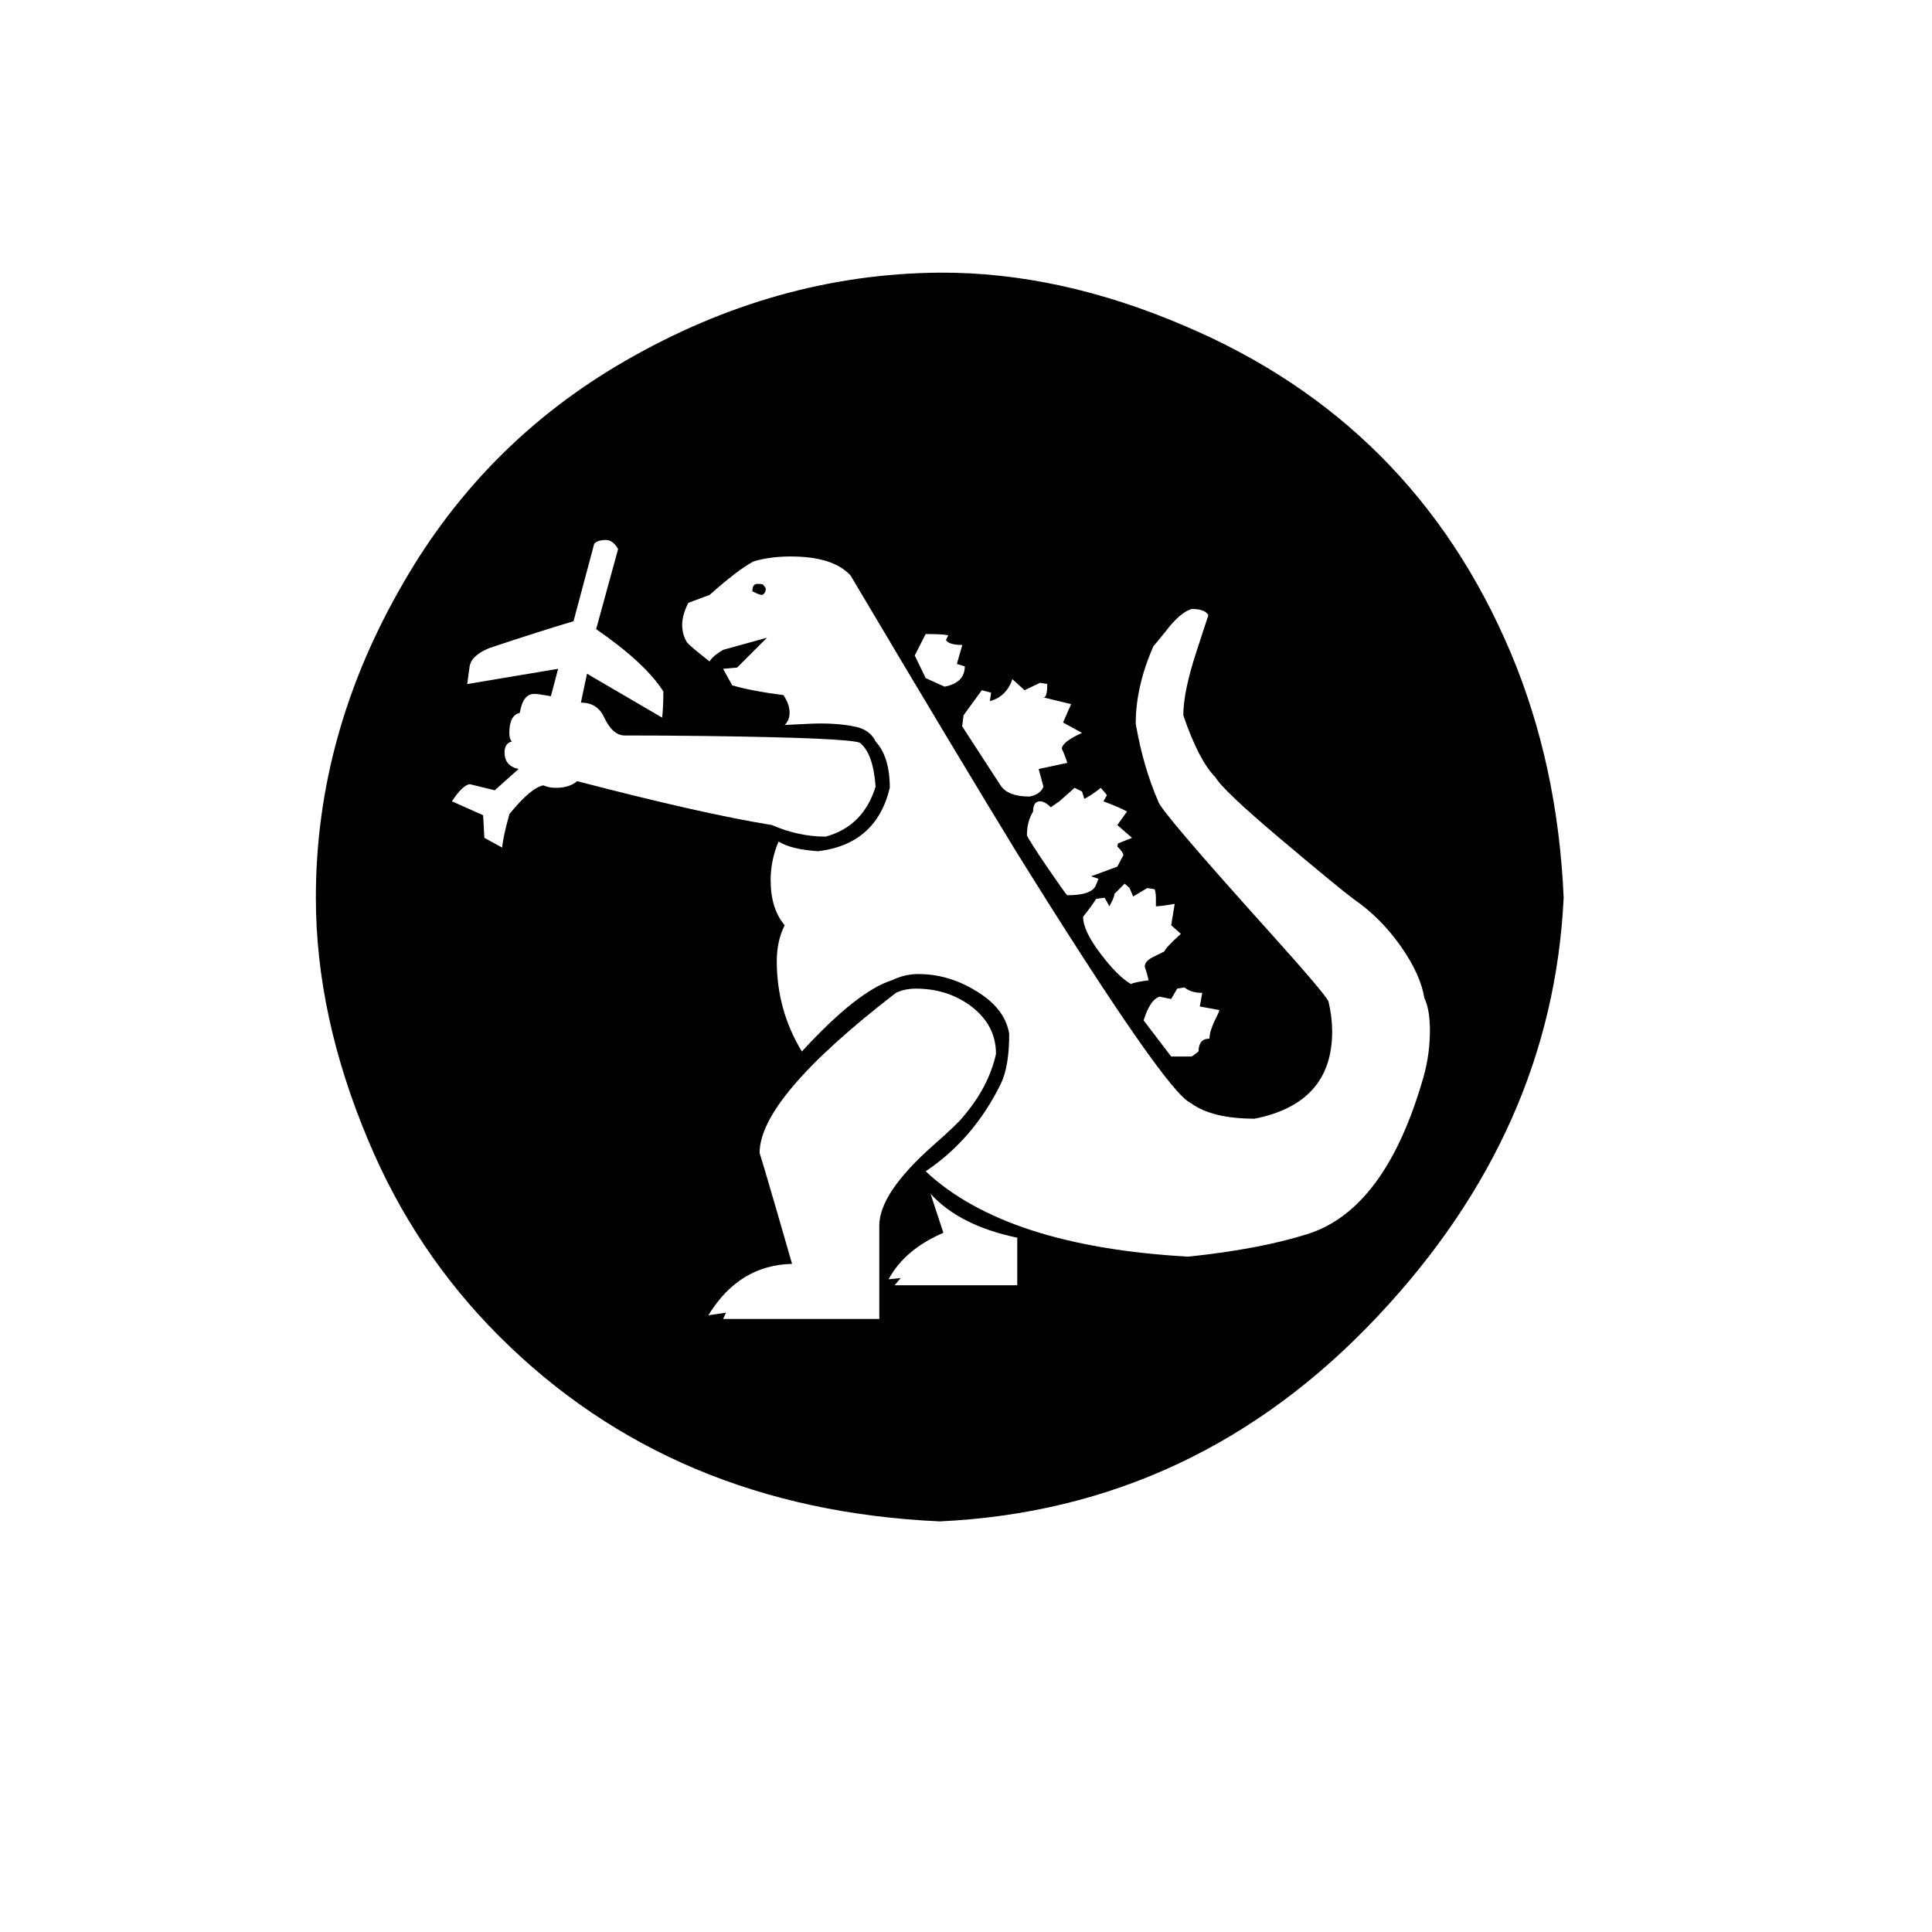 <?xml version="1.0" encoding="utf-8"?>
<!-- Generator: Adobe Illustrator 15.1.0, SVG Export Plug-In . SVG Version: 6.00 Build 0)  -->
<!DOCTYPE svg PUBLIC "-//W3C//DTD SVG 1.1//EN" "http://www.w3.org/Graphics/SVG/1.1/DTD/svg11.dtd">
<svg version="1.1" id="Layer_1" xmlns="http://www.w3.org/2000/svg" xmlns:xlink="http://www.w3.org/1999/xlink" x="0px" y="0px"
	 width="14.172px" height="14.172px" viewBox="0 0 14.172 14.172" enable-background="new 0 0 14.172 14.172" xml:space="preserve">
<path d="M11.47,6.585c-0.054,1.138-0.508,2.16-1.361,3.067c-0.887,0.945-1.958,1.449-3.215,1.508
	c-1.308-0.059-2.386-0.512-3.233-1.359C3.249,9.389,2.929,8.91,2.702,8.367C2.445,7.758,2.317,7.164,2.317,6.585
	c0-0.806,0.215-1.577,0.645-2.315c0.397-0.687,0.938-1.227,1.621-1.621C5.32,2.223,6.09,2.006,6.894,2
	c0.582-0.003,1.181,0.127,1.795,0.39c1.12,0.475,1.917,1.273,2.392,2.396C11.312,5.334,11.442,5.935,11.47,6.585z M6.423,5.77
	C6.411,5.606,6.372,5.499,6.307,5.448c-0.065-0.024-0.44-0.04-1.124-0.049c-0.227-0.003-0.427-0.004-0.6-0.004
	c-0.06,0-0.11-0.045-0.152-0.134c-0.033-0.072-0.09-0.107-0.17-0.107C4.275,5.09,4.29,5.02,4.306,4.942l0.551,0.322
	c0.006-0.047,0.009-0.112,0.009-0.192c-0.087-0.137-0.251-0.29-0.493-0.457l0.161-0.587C4.51,3.984,4.479,3.961,4.444,3.961
	c-0.039,0-0.067,0.009-0.085,0.027L4.207,4.557C4.055,4.602,3.849,4.667,3.589,4.754C3.502,4.79,3.454,4.834,3.445,4.888
	l-0.018,0.13l0.667-0.112L4.041,5.107C3.981,5.096,3.941,5.09,3.92,5.09c-0.057,0-0.092,0.046-0.107,0.139
	C3.762,5.24,3.736,5.29,3.736,5.376c0,0.03,0.006,0.051,0.019,0.063C3.719,5.448,3.701,5.475,3.701,5.52
	c0,0.065,0.034,0.106,0.103,0.121L3.629,5.797L3.445,5.752C3.41,5.758,3.366,5.8,3.315,5.878L3.544,5.98l0.009,0.166l0.13,0.071
	c0.006-0.057,0.024-0.139,0.054-0.246C3.844,5.84,3.928,5.77,3.987,5.761c0.024,0.012,0.054,0.018,0.09,0.018
	c0.068,0,0.121-0.017,0.156-0.049C4.84,5.888,5.315,5.996,5.662,6.052c0.131,0.057,0.263,0.085,0.394,0.085
	C6.241,6.087,6.363,5.964,6.423,5.77z M10.489,7.557c0-0.102-0.014-0.18-0.041-0.237c-0.018-0.113-0.075-0.239-0.172-0.378
	c-0.098-0.139-0.213-0.255-0.348-0.348C9.863,6.546,9.68,6.396,9.379,6.142C9.104,5.909,8.95,5.763,8.917,5.703
	C8.834,5.62,8.755,5.467,8.68,5.247c0-0.117,0.033-0.275,0.099-0.475l0.085-0.26c-0.018-0.03-0.058-0.045-0.121-0.045
	C8.686,4.482,8.62,4.539,8.546,4.637C8.507,4.685,8.479,4.72,8.461,4.74c-0.087,0.197-0.13,0.387-0.13,0.569
	c0.038,0.218,0.094,0.407,0.165,0.569C8.502,5.919,8.777,6.242,9.32,6.845c0.269,0.299,0.41,0.466,0.425,0.501
	C9.764,7.427,9.772,7.5,9.772,7.566c0,0.352-0.189,0.564-0.568,0.64c-0.209,0-0.366-0.038-0.471-0.116
	c-0.122-0.054-0.549-0.669-1.28-1.845C7.179,5.797,6.774,5.123,6.239,4.221C6.153,4.128,6.007,4.082,5.801,4.082
	c-0.102,0-0.192,0.012-0.273,0.036C5.453,4.157,5.346,4.239,5.205,4.364L5.049,4.422c-0.03,0.06-0.045,0.114-0.045,0.161
	c0,0.048,0.012,0.091,0.036,0.13c0.012,0.015,0.066,0.062,0.165,0.139C5.22,4.826,5.253,4.797,5.304,4.767l0.322-0.089
	C5.578,4.726,5.505,4.799,5.407,4.897L5.304,4.906l0.067,0.121c0.09,0.027,0.215,0.051,0.376,0.072
	c0.03,0.045,0.045,0.088,0.045,0.13c0,0.036-0.012,0.065-0.036,0.089l0.184-0.009C6.071,5.303,6.185,5.311,6.28,5.332
	c0.068,0.015,0.116,0.051,0.143,0.107c0.069,0.075,0.104,0.188,0.104,0.34c-0.065,0.274-0.24,0.43-0.524,0.465
	C5.871,6.236,5.774,6.212,5.711,6.173C5.673,6.263,5.653,6.357,5.653,6.455c0,0.141,0.034,0.251,0.103,0.332
	C5.717,6.864,5.698,6.952,5.698,7.051c0,0.238,0.061,0.46,0.184,0.662c0.271-0.295,0.492-0.47,0.662-0.523
	c0.06-0.029,0.124-0.045,0.192-0.045c0.144,0,0.281,0.039,0.412,0.117c0.149,0.086,0.234,0.193,0.255,0.322
	c0,0.16-0.021,0.283-0.062,0.367C7.207,8.223,7.023,8.436,6.79,8.592c0.392,0.367,1.033,0.576,1.926,0.626
	c0.346-0.036,0.638-0.091,0.873-0.165c0.382-0.119,0.666-0.502,0.851-1.146C10.473,7.793,10.489,7.676,10.489,7.557z M7.306,7.731
	c0-0.144-0.063-0.261-0.188-0.354C7.004,7.294,6.871,7.252,6.719,7.252c-0.057,0-0.106,0.011-0.147,0.031
	C5.905,7.797,5.572,8.188,5.572,8.457c0.009,0.027,0.051,0.168,0.126,0.426L5.81,9.271C5.55,9.277,5.346,9.403,5.196,9.648
	l0.13-0.019L5.304,9.675H6.45V8.99c0-0.158,0.131-0.354,0.394-0.587c0.123-0.108,0.197-0.179,0.225-0.216
	C7.19,8.045,7.27,7.893,7.306,7.731z M5.617,4.319c0,0.021-0.009,0.036-0.026,0.045c-0.01,0-0.021-0.003-0.036-0.009L5.519,4.337
	c0-0.036,0.012-0.054,0.036-0.054c0.029,0,0.045,0.003,0.045,0.009C5.611,4.305,5.617,4.313,5.617,4.319z M7.462,9.428V9.079
	C7.179,9.02,6.967,8.912,6.826,8.757L6.92,9.043C6.732,9.124,6.598,9.237,6.518,9.384l0.089-0.009L6.562,9.428H7.462z M7.077,4.888
	L7.019,4.87l0.04-0.139c-0.065,0-0.105-0.012-0.12-0.036L6.956,4.66C6.932,4.654,6.877,4.651,6.79,4.651L6.71,4.808l0.08,0.166
	l0.139,0.063C7.027,5.018,7.077,4.969,7.077,4.888z M7.937,5.376L7.798,5.3l0.059-0.135c-0.063-0.015-0.13-0.031-0.202-0.049
	c0.019,0,0.027-0.033,0.027-0.099L7.628,5.009L7.516,5.063l-0.09-0.081c-0.029,0.086-0.085,0.14-0.165,0.161L7.27,5.081L7.202,5.063
	L7.068,5.247l-0.01,0.081l0.282,0.434c0.036,0.054,0.106,0.081,0.211,0.081C7.605,5.833,7.64,5.809,7.654,5.77L7.619,5.641
	l0.21-0.045c-0.012-0.039-0.025-0.073-0.04-0.103C7.789,5.46,7.838,5.421,7.937,5.376z M8.304,6.146L8.196,6.052l0.071-0.099
	C8.232,5.933,8.174,5.908,8.094,5.878L8.12,5.833L8.075,5.779C8.03,5.815,7.99,5.842,7.954,5.86L7.937,5.806L7.883,5.779
	L7.771,5.878L7.708,5.922c-0.029-0.03-0.057-0.044-0.08-0.044c-0.033,0-0.05,0.025-0.05,0.076C7.549,5.999,7.533,6.057,7.533,6.128
	C7.54,6.146,7.588,6.223,7.679,6.357c0.092,0.134,0.142,0.205,0.15,0.21c0.122,0,0.192-0.025,0.211-0.076l0.018-0.045L8.004,6.428
	l0.192-0.071l0.045-0.085C8.238,6.257,8.224,6.236,8.196,6.209l0.005-0.022C8.225,6.178,8.259,6.164,8.304,6.146z M8.662,6.85
	L8.591,6.787L8.617,6.63C8.546,6.643,8.499,6.648,8.479,6.648V6.585c0-0.023-0.003-0.044-0.009-0.062L8.416,6.514L8.312,6.576
	L8.286,6.514L8.25,6.482L8.174,6.558c0.003,0.009-0.009,0.04-0.036,0.09L8.103,6.585L8.04,6.594
	c-0.016,0.027-0.047,0.07-0.095,0.131c0,0.068,0.042,0.158,0.126,0.268c0.083,0.111,0.158,0.186,0.224,0.225
	c0.021-0.01,0.064-0.018,0.13-0.027C8.419,7.16,8.41,7.127,8.397,7.092c0-0.027,0.019-0.05,0.054-0.068l0.09-0.045
	C8.547,6.961,8.587,6.918,8.662,6.85z M8.944,7.409L8.801,7.383l0.018-0.1c-0.057,0-0.1-0.014-0.13-0.04L8.635,7.252L8.591,7.328
	L8.505,7.311C8.457,7.328,8.419,7.387,8.389,7.485L8.591,7.75h0.151l0.05-0.037c0-0.062,0.026-0.094,0.08-0.094
	c0-0.039,0.017-0.091,0.05-0.156C8.937,7.434,8.944,7.415,8.944,7.409z"/>
</svg>
